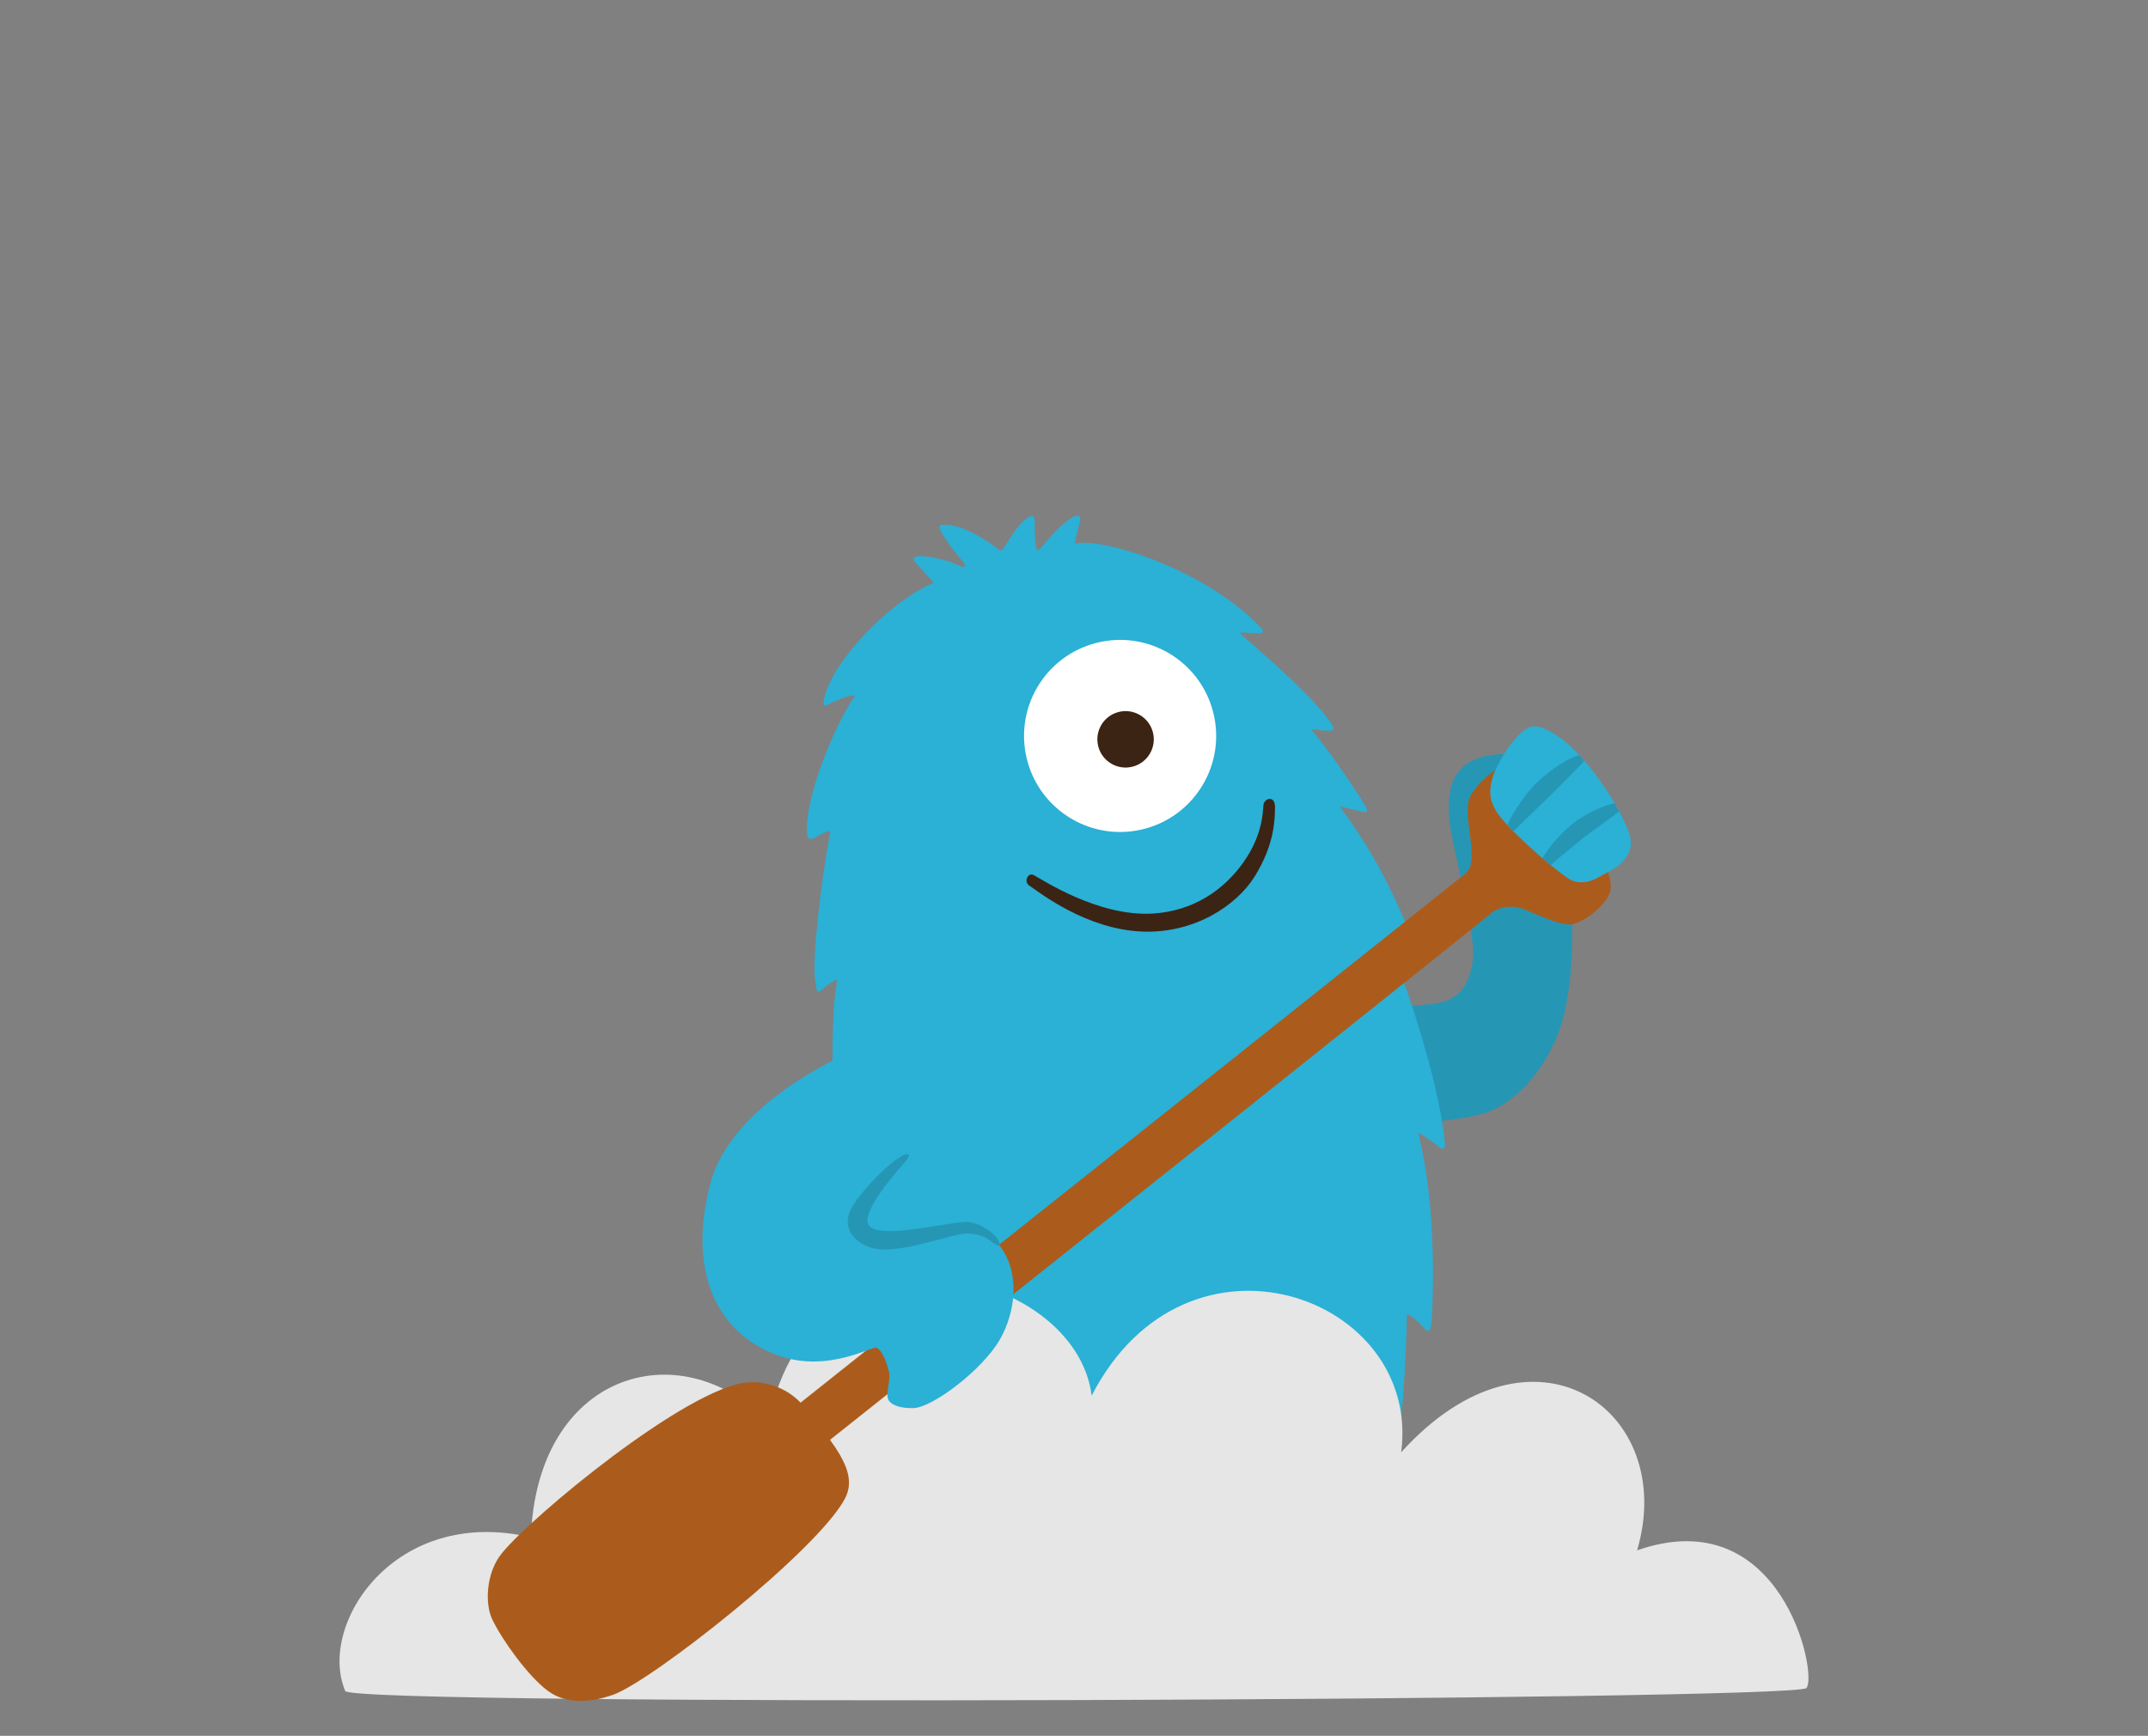 <?xml version="1.0" encoding="utf-8"?>
<!-- Generator: Adobe Illustrator 16.0.0, SVG Export Plug-In . SVG Version: 6.00 Build 0)  -->
<!DOCTYPE svg PUBLIC "-//W3C//DTD SVG 1.1//EN" "http://www.w3.org/Graphics/SVG/1.1/DTD/svg11.dtd">
<svg version="1.1" xmlns="http://www.w3.org/2000/svg" xmlns:xlink="http://www.w3.org/1999/xlink" x="0px" y="0px" width="300px"
	 height="242.5px" viewBox="0 0 300 242.5" enable-background="new 0 0 300 242.5" xml:space="preserve">
<rect x="0" y="0" width="300" height="242.5" fill="#808080" stroke="none"/>
<g id="ROSIE">
</g>
<g id="FINS">
</g>
<g id="GNOME">
</g>
<g id="MOONMOLE">
</g>
<g id="HUGBOT">
</g>
<g id="YETI">
</g>
<g id="KRAKEN">
</g>
<g id="DENIS">
</g>
<g id="MONSTER">
	<g>
		<path fill="#2696B5" d="M190.021,140.191c3.21,0.429,8.145,0.488,11.02-0.106c3.104-0.642,4.387-3.102,4.709-6.419
			c0.29-3.013-3.05-16.349-3.316-18.938c-0.32-3.104-0.006-6.351,2.459-8.025c2.998-2.033,9.523-1.818,11.342,0.856
			c1.303,1.915,5.242,21.077,2.248,34.024c-1.434,6.195-6.101,12.518-11.449,14.016c-3.297,0.922-11.663,2.031-16.263,0.427
			L190.021,140.191z"/>
		<path fill="#2BB0D6" d="M201.791,159.558c-0.937-9.549-5.963-22.951-6.827-25.704c-0.105-0.333,2.028,0.436,3.12,0.724
			c0.467,0.123,0.223-0.674-0.038-1.34c-2.925-7.568-5.777-13.643-10.892-20.513c-0.166-0.222,2.796,0.684,3.557,0.731
			c0.38,0.025,0.18-0.516-0.049-0.907c-1.443-2.477-5.99-9.002-7.487-10.554c-0.199-0.207,1.658,0.107,2.399,0.094
			c0.479-0.009,0.844-0.18,0.58-0.642c-2.067-3.636-11.324-11.533-12.93-12.932c-0.338-0.295,1.895-0.003,2.509-0.041
			c0.496-0.03,0.918-0.154,0.45-0.669c-6.032-6.654-17.906-11.483-24.105-11.956c-0.545-0.042-1.215-0.018-1.975,0.061
			c0.209-0.923,0.548-2.369,0.75-3.167c0.143-0.559-0.171-1.011-1.076-0.452c-1.537,0.948-2.779,2.322-3.968,3.727
			c-0.526,0.625-0.958,1.368-1.128,0.289c-0.192-1.214-0.153-2.005-0.163-3.446c-0.007-1.168-0.677-0.814-1.187-0.402
			c-1.172,0.944-1.91,2.142-3.022,3.9c-0.231,0.367-0.404,0.729-0.849,0.383c-2.549-1.965-5.13-3.218-6.945-3.407
			c-1.104-0.115-1.533,0.008-1.195,0.678c0.899,1.791,2.541,3.74,3.298,4.597c0.354,0.401,0.02,0.794-0.493,0.499
			c-1.285-0.741-3.922-1.37-5.412-1.417c-0.629-0.022-1.492,0.107-0.918,0.79c0.646,0.767,2.302,2.565,2.641,2.935
			c-5.279,2.061-13.165,9.689-15.076,15.264c-0.348,1.019-0.601,2.244,0.215,1.786c1.201-0.674,4.158-1.758,3.753-1.159
			c-2.975,4.393-7.109,14.644-6.589,19.294c0.082,0.713,0.588,0.688,0.94,0.492c0.833-0.466,2.36-1.302,2.278-0.867
			c-1.409,7.611-2.468,17.422-2.146,20.345c0.163,1.462,0.189,2.407,0.843,1.806c0.914-0.835,2.347-1.769,2.267-1.367
			c-0.851,4.243-0.646,13.167-0.572,15.849c0.021,0.695,0.576,0.699,0.967,0.363c0.612-0.527,2.281-1.955,2.201-1.474
			c-0.839,5.027-2.663,14.052-2.32,18.013c0.053,0.604,0.39,1.004,1.129,0.258c0.907-0.911,2.93-3.319,3.034-2.919
			c0.006,0.017,0.01,0.034,0.016,0.049c-3.901,11.953-6.151,21.729-6.286,23.955c-0.033,0.51,0.538,0.643,0.886,0.281
			c0.631-0.645,3.068-2.094,2.93-1.51c-4.134,17.318-3.402,19.406-3.508,21.087l77.942-1.417c1.498-4.303,2.783-10.293,3.16-25.782
			c0.016-0.59,1.856,1.141,2.321,1.682c0.831,0.969,1.061,0.491,1.152-1.277c0.529-10.205-0.257-19.603-1.921-25.96
			c1.261,0.744,2.574,1.684,2.884,1.992C201.49,160.753,201.887,160.521,201.791,159.558"/>
		<path fill="#3B2414" d="M143.722,123.688c-0.76-0.52-0.166-1.857,0.642-1.443c1.151,0.588,8.988,5.857,16.689,5.377
			c5.628-0.353,9.871-3.29,12.6-7.142c2.729-3.853,2.704-7.062,2.809-8.025c0.106-0.963,1.605-1.382,1.605,0.241
			c0,1.845-0.08,5.297-2.808,9.708c-2.556,4.133-8.515,8.059-15.836,7.73C151.666,129.787,145.247,124.732,143.722,123.688"/>
		<path fill="#FFFFFF" d="M169.422,99.435c1.865,7.172-2.438,14.498-9.609,16.361c-7.172,1.864-14.495-2.438-16.359-9.61
			c-1.865-7.171,2.438-14.496,9.611-16.36C160.235,87.963,167.561,92.265,169.422,99.435"/>
		<path fill="#3B2414" d="M161.017,102.294c0.548,2.105-0.714,4.259-2.823,4.806c-2.105,0.549-4.26-0.717-4.805-2.823
			c-0.546-2.108,0.717-4.26,2.822-4.807C158.318,98.921,160.47,100.186,161.017,102.294"/>
		<path fill="#E5E6E5" d="M228.646,216.583c5.777-19.58-14.569-34.036-32.954-13.693c2.89-21.828-29.951-33.721-43.224-7.918
			c-2.229-17.943-38.946-26.749-45.148,3.638c-12.603-12.756-32.364-6.687-33.168,16.155c-19.036-4.449-29.851,12.197-25.935,21.47
			c0.909,2.153,202.461,1.365,204.074-0.415C253.936,233.997,248.866,209.522,228.646,216.583"/>
		<path fill="#AB5C1C" d="M211.129,106.867c-2.019-0.226-5.78,3.28-6.069,5.276c-0.294,2.017,0.345,4.413,0.436,6.337
			c0.083,1.723,0.125,2.713-0.912,3.627c-0.39,0.343-55.995,44.588-92.776,73.847c-2.115-2.223-5.036-3.01-7.317-2.842
			c-8.428,0.619-30.53,18.947-34.488,23.991c-2.142,2.727-2.287,6.977-1.249,9.136c1.396,2.906,4.992,7.896,7.709,9.938
			c2.565,1.928,6.004,1.721,9.228,0.559c5.372-1.935,28.336-19.994,32.291-27.327c1.429-2.645,0.092-5.263-2.054-8.263
			c36.428-28.916,91.219-72.585,92.37-73.586c1.12-0.969,2.959-1.084,4.19-0.662c1.607,0.553,4.998,2.265,6.707,2.254
			c1.713-0.009,5.025-2.561,5.655-4.491C226.271,120.32,215.011,107.299,211.129,106.867"/>
		<path fill="#2BB0D6" d="M208.851,113.123c-0.738-1.355-0.892-2.254-0.533-3.959c0.428-2.032,2.997-6.312,4.921-7.382
			c1.223-0.677,2.462-0.107,3.854,0.749c5.063,3.116,10.055,11.876,10.592,14.445c0.312,1.5-0.267,2.62-1.177,3.53
			c-0.749,0.749-2.034,1.393-3.424,2.14c-1.204,0.65-2.782,0.964-4.174,0C216.426,120.926,210.139,115.476,208.851,113.123"/>
		<path fill="#2696B5" d="M220.993,117.163c0.827-0.692,4.003-2.888,5.144-3.808c-0.202-0.376-0.416-0.762-0.65-1.16
			c-1.527,0.354-4.018,1.407-5.936,2.96c-1.889,1.531-3.555,3.651-4.117,4.734c0.396,0.339,0.783,0.665,1.155,0.969
			C217.732,119.789,219.969,118.025,220.993,117.163 M211.581,115.932c-0.084,0.082-0.168,0.136-0.251,0.172
			c-0.276-0.28-0.539-0.555-0.784-0.822c0.007-0.033,0.007-0.066,0.019-0.1c0.185-0.519,2.007-3.905,4.225-5.991
			c1.812-1.701,4.31-3.317,5.645-3.665c0.049-0.012,0.102-0.014,0.153-0.015c0.222,0.235,0.436,0.478,0.651,0.724
			c-0.028,0.091-0.075,0.184-0.163,0.281c-0.69,0.761-4.279,4.386-5.026,5.082C215.299,112.294,212.33,115.182,211.581,115.932"/>
		<path fill="#2BB0D6" d="M123.741,145.113c-4.814,1.283-21.541,8.702-24.555,20.303c-3.211,12.356,1,20.981,9.628,23.991
			c6.902,2.406,13.08-1.443,13.643-1.123c0.909,0.52,1.437,2.355,1.685,3.289c0.32,1.204-0.562,3.291,0,4.093
			c0.491,0.701,1.739,1.095,3.452,1.043c2.647-0.079,9.62-5.345,12.036-9.548c2.165-3.772,2.968-9.31-0.081-13.241
			c-1.76-2.268-3.771-3.664-6.982-2.167c-3.209,1.499-11.229,2.321-11.875,0.081c-1.203-4.173,3.881-7.917,6.018-9.629"/>
		<path fill="#2696B5" d="M125.987,161.482c1.021-0.545,1.205-0.16,0.643,0.562c-0.709,0.913-7.142,7.784-5.057,9.389
			c2.088,1.604,11.156-0.803,13.562-0.723c1.612,0.054,3.799,1.579,4.279,2.542c0.482,0.96,0.028,0.934-0.697,0.373
			c-1.265-0.986-2.137-1.231-3.582-1.311c-1.77-0.099-8.825,2.729-12.679,2.167c-2.336-0.341-4.929-2.322-3.77-5.216
			C119.488,167.261,123.741,162.687,125.987,161.482"/>
	</g>
</g>
<g id="GOAT">
</g>
<g id="RACOON">
</g>
<g id="UNICORN">
</g>
</svg>

